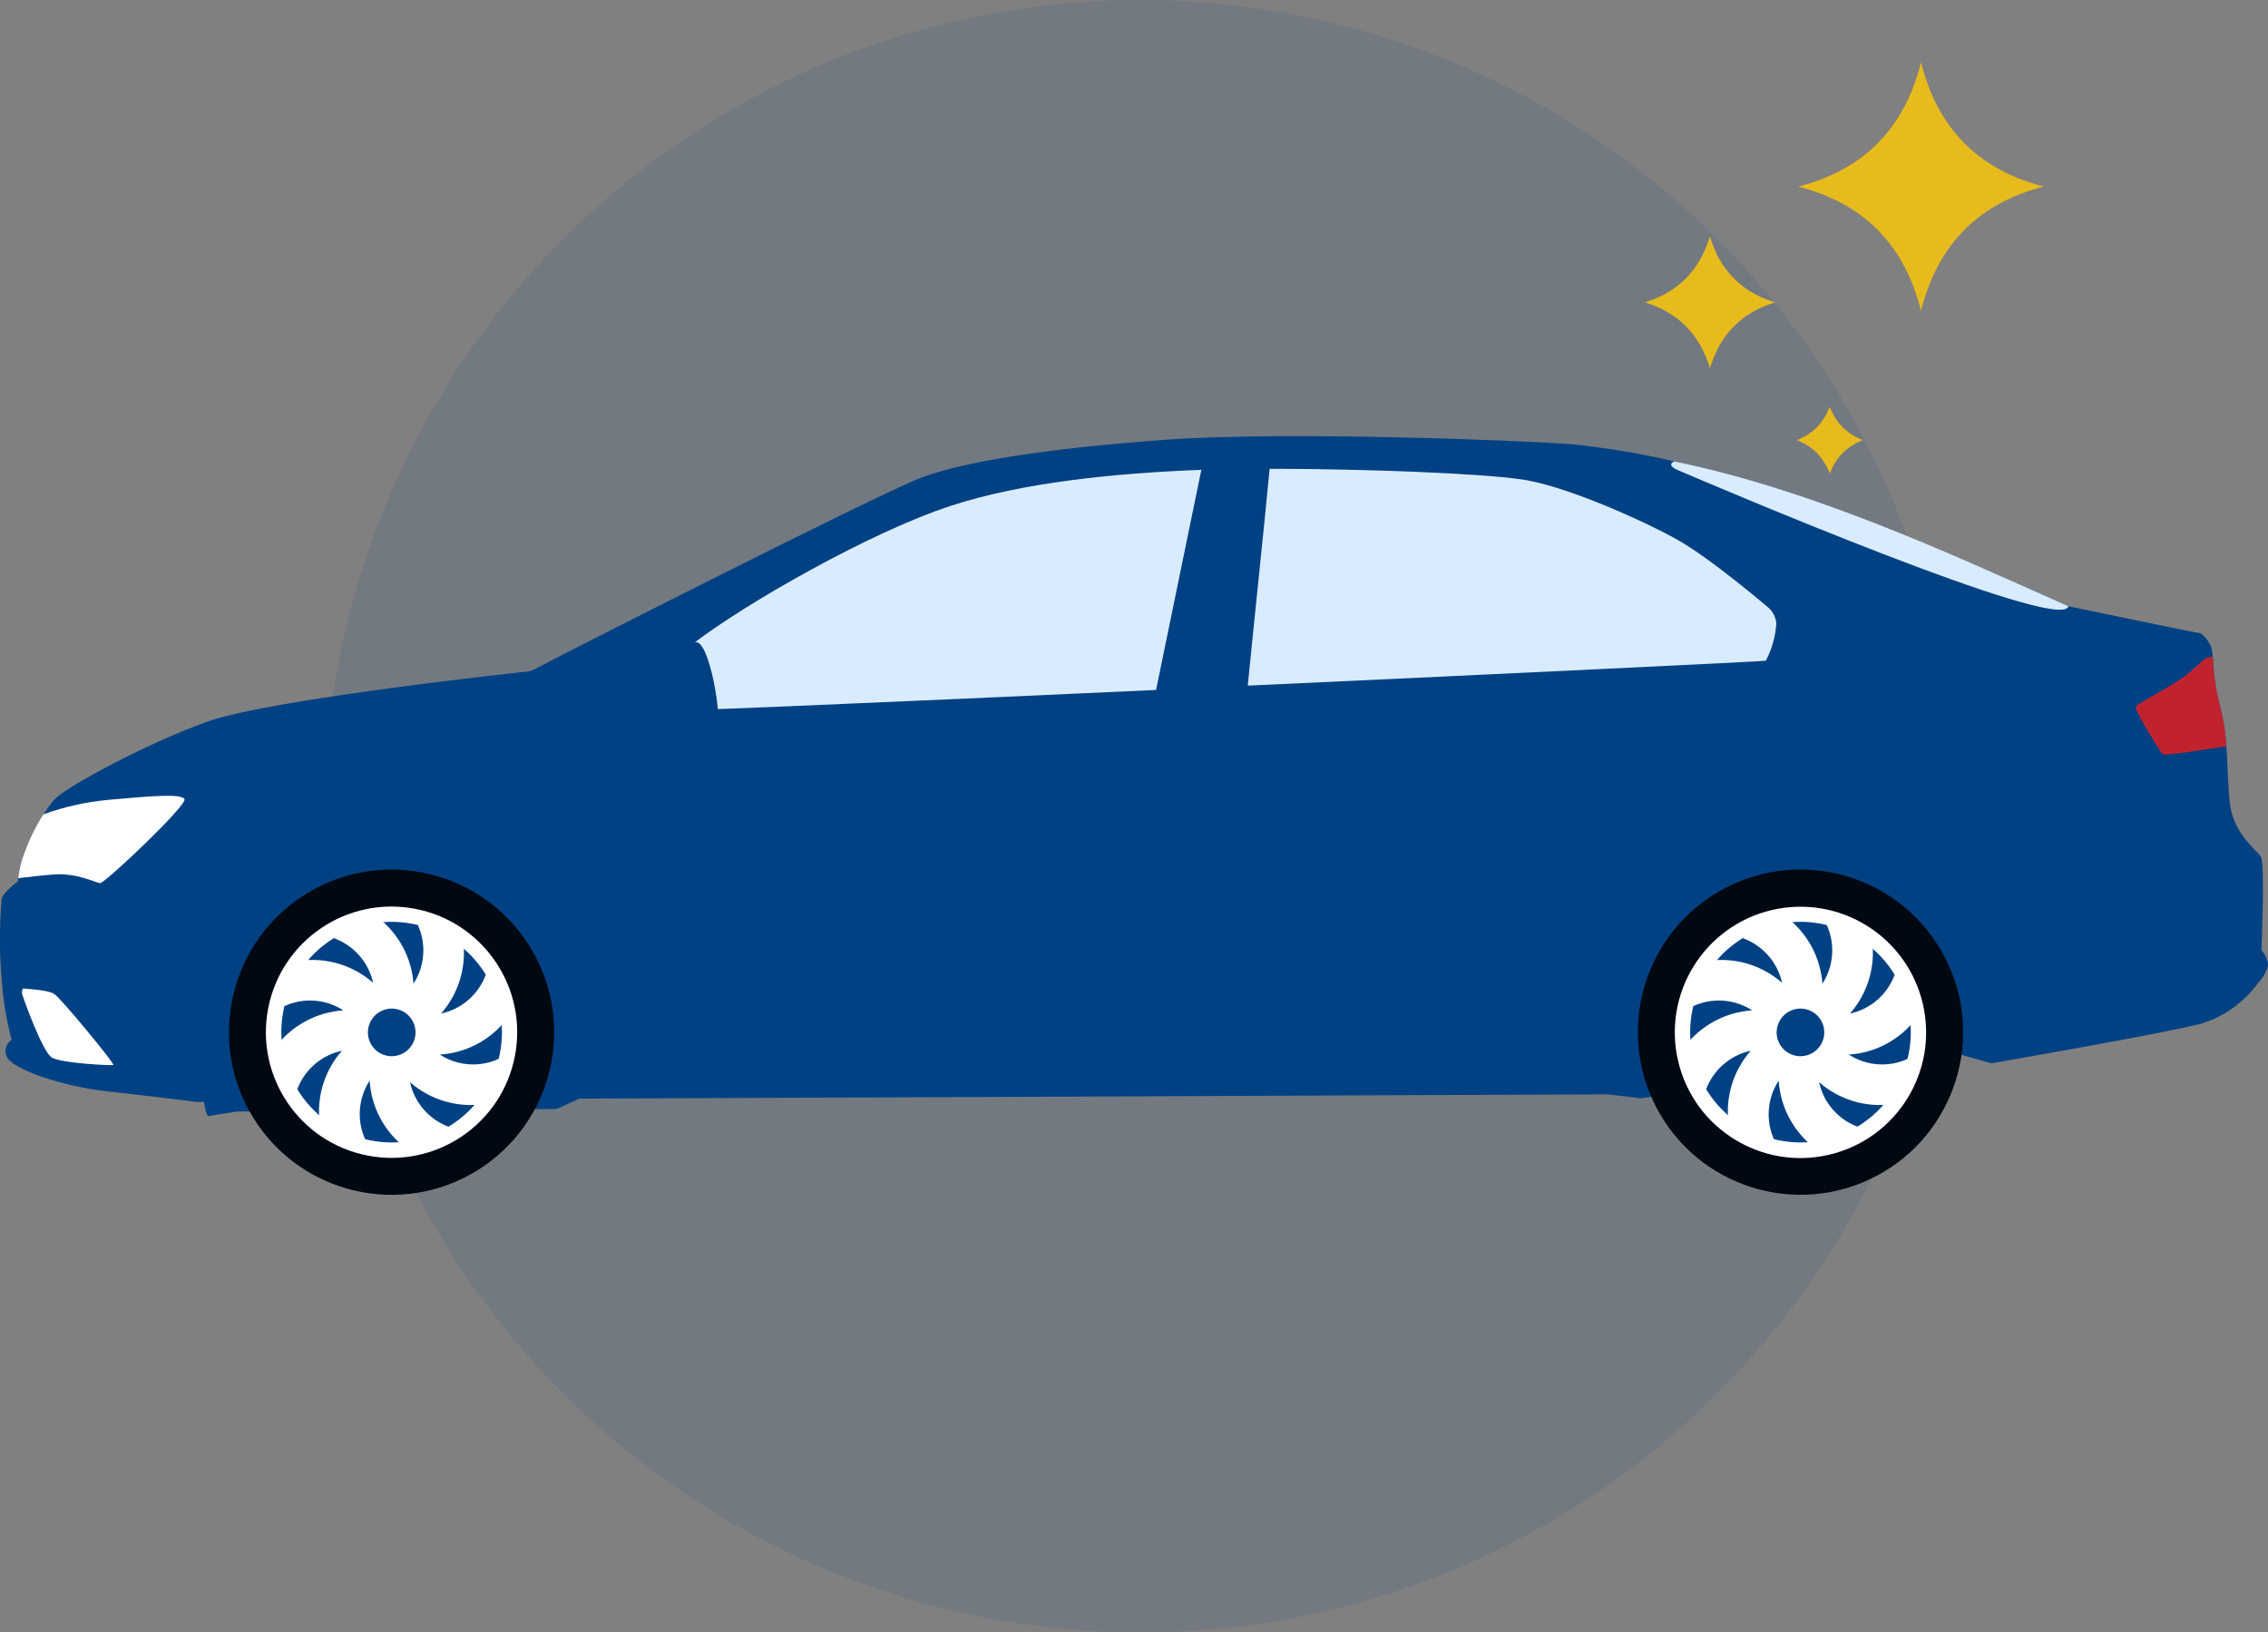 <svg width="182" height="131" viewBox="0 0 182 131" fill="none" xmlns="http://www.w3.org/2000/svg">
<rect x="0" y="0" width="182" height="131" fill="#808080" stroke="none"/>
<circle opacity="0.1" cx="91.5" cy="65.5" r="65.5" fill="#004184"/>
<g clip-path="url(#clip0_1_62)">
<path fill-rule="evenodd" clip-rule="evenodd" d="M176.552 50.812C176.329 50.812 165.984 48.652 165.984 48.652C156.203 44.285 145.268 39.433 134.38 37.03C131.663 36.393 128.907 35.933 126.13 35.655C122.758 35.373 103.45 34.581 93.668 35.282C83.886 35.982 77.338 37.063 73.986 38.307C70.634 39.551 43.724 53.235 43.435 53.425C43.135 53.597 42.822 53.746 42.499 53.87C42.499 53.87 21.711 56.083 16.624 57.916C11.536 59.75 5.624 63.036 4.583 63.96C3.542 64.883 2.042 67.842 1.741 69.047C1.582 69.594 1.481 70.155 1.44 70.723C1.44 70.723 0.209 71.627 0.131 72.17C-0.071 74.484 -0.054 76.813 0.183 79.124C0.299 80.587 0.554 82.036 0.942 83.451C0.725 83.582 0.564 83.787 0.488 84.028C0.412 84.269 0.427 84.53 0.53 84.761C0.851 85.75 4.891 87.177 8.714 87.596C12.538 88.015 15.713 88.421 15.713 88.421H16.368C16.368 88.421 16.545 89.613 16.735 89.567C16.925 89.521 18.987 89.2 18.987 89.2L44.673 88.991L46.487 88.166L128.985 87.819L131.656 88.133L157.316 84.63L159.797 85.331C159.797 85.331 173.9 82.882 176.637 82.148C178.48 81.583 180.087 80.431 181.214 78.868C181.553 78.512 181.811 78.088 181.973 77.624C182.137 77.022 181.476 76.243 181.476 76.243C181.476 76.243 181.77 69.276 181.436 68.766C181.103 68.255 179.603 67.148 179.099 65.269C178.595 63.39 178.968 59.697 178.176 56.803C177.384 53.909 177.757 52.41 177.331 51.677C176.906 50.943 176.552 50.812 176.552 50.812Z" fill="#004184"/>
<path fill-rule="evenodd" clip-rule="evenodd" d="M92.771 55.369C71.197 56.358 50.651 57.262 50.677 57.078C50.742 56.725 51.921 54.499 55.771 51.539C59.621 48.58 69.678 42.752 76.304 40.592C81.993 38.726 89.399 37.973 96.404 37.704L92.771 55.369Z" fill="#D9ECFF"/>
<path fill-rule="evenodd" clip-rule="evenodd" d="M141.89 48.75C142.266 49.071 142.501 49.527 142.545 50.02C142.481 51.071 142.193 52.096 141.7 53.025C141.621 53.065 121.455 54.04 100.13 55.022C100.484 51.369 101.485 41.882 101.885 37.619C109.513 37.619 119.098 37.999 122.26 38.496C125.731 39.033 131.846 41.77 134.583 43.302C137.32 44.834 141.89 48.75 141.89 48.75Z" fill="#D9ECFF"/>
<path fill-rule="evenodd" clip-rule="evenodd" d="M173.56 60.535C173.671 60.66 176.795 60.188 178.661 59.881C178.599 58.82 178.436 57.768 178.176 56.738C177.824 55.413 177.62 54.054 177.567 52.685L177.155 52.77C176.899 52.836 176.775 53.045 175.655 54.001C174.536 54.957 171.602 56.404 171.406 56.686C171.21 56.967 173.396 60.372 173.56 60.535Z" fill="#C1232E"/>
<path fill-rule="evenodd" clip-rule="evenodd" d="M3.483 65.348C2.748 66.502 2.163 67.745 1.742 69.047C1.615 69.516 1.521 69.993 1.46 70.475C2.311 70.376 3.424 70.239 4.334 70.173C6.148 70.043 7.674 70.828 8.027 70.874C8.381 70.92 15.092 64.569 14.804 64.124C14.516 63.678 12.23 63.868 8.662 64.189C6.894 64.358 5.154 64.747 3.483 65.348V65.348Z" fill="white"/>
<path fill-rule="evenodd" clip-rule="evenodd" d="M4.347 79.759C3.823 79.425 1.833 79.327 1.833 79.327C1.759 79.479 1.743 79.654 1.787 79.818C1.866 80.073 3.391 84.401 4.157 84.866C4.923 85.331 8.917 85.52 9.094 85.468C9.271 85.416 4.877 80.093 4.347 79.759Z" fill="white"/>
<path fill-rule="evenodd" clip-rule="evenodd" d="M50.454 54.577C51.981 53.186 53.797 52.148 55.771 51.539C56.949 51.205 58.029 58.015 57.519 58.525C57.008 59.036 49.819 61.007 48.863 59.737C47.907 58.466 50.454 54.577 50.454 54.577Z" fill="#004184"/>
<path d="M38.327 93.906C44.442 90.093 46.308 82.044 42.494 75.929C38.681 69.814 30.632 67.948 24.517 71.762C18.402 75.575 16.536 83.624 20.35 89.739C24.163 95.854 32.212 97.72 38.327 93.906Z" fill="#000811"/>
<path d="M41.322 84.737C42.372 79.268 38.79 73.983 33.321 72.933C27.852 71.883 22.568 75.465 21.518 80.934C20.468 86.403 24.05 91.687 29.518 92.737C34.987 93.788 40.272 90.206 41.322 84.737Z" fill="white"/>
<path fill-rule="evenodd" clip-rule="evenodd" d="M31.427 91.682C33.178 91.682 34.89 91.162 36.346 90.189C37.802 89.216 38.937 87.833 39.606 86.216C40.276 84.598 40.451 82.817 40.109 81.1C39.767 79.383 38.923 77.805 37.684 76.568C36.446 75.33 34.868 74.487 33.15 74.147C31.433 73.806 29.653 73.982 28.035 74.653C26.418 75.324 25.036 76.46 24.064 77.916C23.092 79.373 22.574 81.085 22.575 82.836C22.58 85.182 23.515 87.429 25.174 89.087C26.833 90.745 29.082 91.678 31.427 91.682Z" fill="#004184"/>
<path fill-rule="evenodd" clip-rule="evenodd" d="M38.983 78.213C38.698 78.995 38.219 79.691 37.591 80.237C36.964 80.783 36.208 81.162 35.395 81.337C36.088 80.547 36.605 79.619 36.91 78.614C37.217 77.609 37.305 76.551 37.169 75.509C36.279 74.927 34.74 74.01 33.516 74.2C33.866 74.954 34.019 75.784 33.961 76.613C33.902 77.442 33.634 78.243 33.182 78.94C33.106 77.904 32.812 76.895 32.319 75.98C31.826 75.064 31.145 74.264 30.321 73.63C29.273 73.846 27.545 74.285 26.825 75.3C27.602 75.586 28.294 76.062 28.839 76.686C29.384 77.309 29.762 78.06 29.941 78.868C29.153 78.176 28.226 77.659 27.222 77.353C26.218 77.047 25.161 76.959 24.12 77.094C23.531 77.984 22.621 79.523 22.811 80.747C23.565 80.397 24.395 80.244 25.224 80.303C26.053 80.361 26.854 80.629 27.551 81.081C26.504 81.148 25.484 81.438 24.558 81.932C23.632 82.425 22.822 83.111 22.182 83.942C22.392 84.99 22.837 86.719 23.845 87.439C24.134 86.659 24.614 85.964 25.242 85.419C25.871 84.874 26.627 84.497 27.44 84.322C26.745 85.11 26.227 86.036 25.92 87.04C25.613 88.044 25.524 89.102 25.659 90.143C26.549 90.732 28.088 91.642 29.313 91.453C28.969 90.699 28.82 89.871 28.881 89.044C28.941 88.218 29.209 87.421 29.66 86.725C29.727 87.773 30.016 88.795 30.51 89.722C31.003 90.649 31.689 91.46 32.521 92.101C33.568 91.885 35.297 91.446 36.024 90.431C35.243 90.144 34.548 89.665 34.002 89.037C33.456 88.41 33.077 87.656 32.901 86.843C33.69 87.536 34.618 88.052 35.623 88.358C36.628 88.664 37.686 88.753 38.728 88.617C39.317 87.727 40.227 86.188 40.037 84.964C39.283 85.314 38.453 85.467 37.624 85.409C36.795 85.35 35.994 85.082 35.297 84.63C36.345 84.563 37.367 84.273 38.294 83.78C39.221 83.286 40.032 82.601 40.672 81.769C40.437 80.688 39.992 78.96 38.983 78.213Z" fill="white"/>
<path fill-rule="evenodd" clip-rule="evenodd" d="M31.428 84.761C31.806 84.762 32.176 84.651 32.492 84.442C32.807 84.232 33.053 83.934 33.199 83.585C33.344 83.236 33.383 82.851 33.31 82.48C33.237 82.109 33.056 81.767 32.788 81.499C32.521 81.231 32.181 81.049 31.81 80.974C31.439 80.9 31.054 80.937 30.704 81.082C30.355 81.226 30.055 81.472 29.845 81.786C29.635 82.101 29.523 82.471 29.523 82.849C29.523 83.355 29.723 83.84 30.08 84.198C30.437 84.557 30.922 84.759 31.428 84.761V84.761Z" fill="#004184"/>
<path d="M150.53 94.393C156.917 91.053 159.386 83.168 156.046 76.782C152.706 70.396 144.821 67.927 138.435 71.267C132.049 74.607 129.58 82.491 132.92 88.877C136.26 95.263 144.144 97.733 150.53 94.393Z" fill="#000811"/>
<path d="M146.783 92.666C152.205 91.395 155.57 85.97 154.299 80.548C153.029 75.126 147.603 71.761 142.181 73.032C136.76 74.303 133.394 79.728 134.665 85.15C135.936 90.572 141.361 93.937 146.783 92.666Z" fill="white"/>
<path fill-rule="evenodd" clip-rule="evenodd" d="M144.483 91.681C146.234 91.681 147.946 91.162 149.402 90.189C150.858 89.216 151.992 87.833 152.662 86.215C153.332 84.597 153.507 82.817 153.165 81.1C152.823 79.382 151.979 77.805 150.74 76.567C149.502 75.33 147.924 74.487 146.206 74.146C144.488 73.805 142.708 73.982 141.091 74.653C139.474 75.324 138.091 76.459 137.12 77.916C136.148 79.373 135.63 81.085 135.631 82.836C135.636 85.181 136.571 87.429 138.23 89.087C139.889 90.745 142.137 91.678 144.483 91.681V91.681Z" fill="#004184"/>
<path fill-rule="evenodd" clip-rule="evenodd" d="M152.045 78.214C151.759 78.995 151.28 79.691 150.653 80.237C150.026 80.783 149.27 81.161 148.457 81.337C149.15 80.547 149.667 79.619 149.973 78.614C150.279 77.61 150.367 76.551 150.232 75.51C149.341 74.927 147.803 74.01 146.578 74.2C146.926 74.954 147.078 75.784 147.02 76.613C146.962 77.442 146.695 78.242 146.244 78.94C146.169 77.904 145.876 76.896 145.384 75.981C144.892 75.066 144.212 74.265 143.39 73.63C142.342 73.846 140.613 74.285 139.887 75.3C140.664 75.585 141.357 76.062 141.902 76.685C142.446 77.309 142.825 78.06 143.003 78.868C142.214 78.176 141.286 77.659 140.281 77.353C139.276 77.047 138.218 76.959 137.176 77.094C136.587 77.984 135.677 79.523 135.867 80.748C136.62 80.397 137.451 80.244 138.28 80.303C139.109 80.361 139.91 80.629 140.607 81.081C139.559 81.148 138.537 81.438 137.61 81.932C136.683 82.425 135.872 83.111 135.231 83.943C135.448 84.99 135.886 86.719 136.901 87.439C137.189 86.66 137.668 85.965 138.295 85.421C138.923 84.876 139.677 84.498 140.489 84.322C139.797 85.111 139.281 86.038 138.975 87.041C138.669 88.045 138.58 89.103 138.715 90.143C139.605 90.732 141.144 91.642 142.368 91.453C142.025 90.698 141.879 89.868 141.943 89.042C142.007 88.215 142.28 87.418 142.735 86.725C142.802 87.773 143.092 88.795 143.585 89.722C144.079 90.649 144.764 91.46 145.596 92.101C146.644 91.885 148.372 91.446 149.092 90.431C148.313 90.144 147.619 89.664 147.074 89.037C146.529 88.41 146.151 87.655 145.976 86.843C146.764 87.535 147.691 88.052 148.695 88.358C149.699 88.664 150.756 88.752 151.797 88.618C152.386 87.727 153.296 86.188 153.106 84.964C152.352 85.314 151.522 85.467 150.693 85.409C149.864 85.35 149.063 85.082 148.366 84.63C149.413 84.563 150.433 84.273 151.359 83.78C152.285 83.286 153.095 82.601 153.735 81.769C153.499 80.689 153.054 78.96 152.045 78.214Z" fill="white"/>
<path fill-rule="evenodd" clip-rule="evenodd" d="M144.482 84.761C144.86 84.761 145.23 84.649 145.544 84.439C145.859 84.228 146.104 83.93 146.248 83.581C146.393 83.231 146.431 82.847 146.357 82.476C146.284 82.105 146.101 81.764 145.834 81.497C145.567 81.23 145.226 81.047 144.855 80.974C144.484 80.9 144.1 80.938 143.751 81.082C143.401 81.227 143.103 81.472 142.893 81.787C142.682 82.101 142.57 82.471 142.57 82.849C142.57 83.356 142.772 83.842 143.13 84.201C143.489 84.559 143.975 84.761 144.482 84.761V84.761Z" fill="#004184"/>
<path fill-rule="evenodd" clip-rule="evenodd" d="M134.379 37.03C134.34 37.03 133.613 37.292 134.707 37.757C137.228 38.83 165.48 50.904 165.984 48.651C155.757 44.088 145.353 39.321 134.379 37.03Z" fill="#D9ECFF"/>
</g>
<g clip-path="url(#clip1_1_62)">
<path d="M144.306 14.972C149.552 13.627 152.823 10.319 154.158 5C155.485 10.319 158.763 13.615 163.997 14.972C158.758 16.324 155.494 19.626 154.157 24.944C152.821 19.635 149.561 16.322 144.306 14.972Z" fill="#E8BB1D"/>
<path d="M142.454 24.258C139.777 25.084 138.061 26.806 137.218 29.537C136.376 26.818 134.68 25.092 132 24.265C134.661 23.434 136.373 21.725 137.218 18.969C137.612 20.321 138.228 21.427 139.144 22.348C140.059 23.268 141.148 23.881 142.454 24.258Z" fill="#E8BB1D"/>
<path d="M149.479 35.316C148.193 35.847 147.338 36.684 146.837 37.997C146.322 36.698 145.491 35.823 144.187 35.326C145.469 34.806 146.328 33.961 146.827 32.647C147.337 33.93 148.172 34.805 149.479 35.316Z" fill="#E8BB1D"/>
</g>
<defs>
<clipPath id="clip0_1_62">
<rect width="182" height="60.885" fill="white" transform="translate(0 35)"/>
</clipPath>
<clipPath id="clip1_1_62">
<rect width="32" height="33" fill="white" transform="translate(132 5)"/>
</clipPath>
</defs>
</svg>
